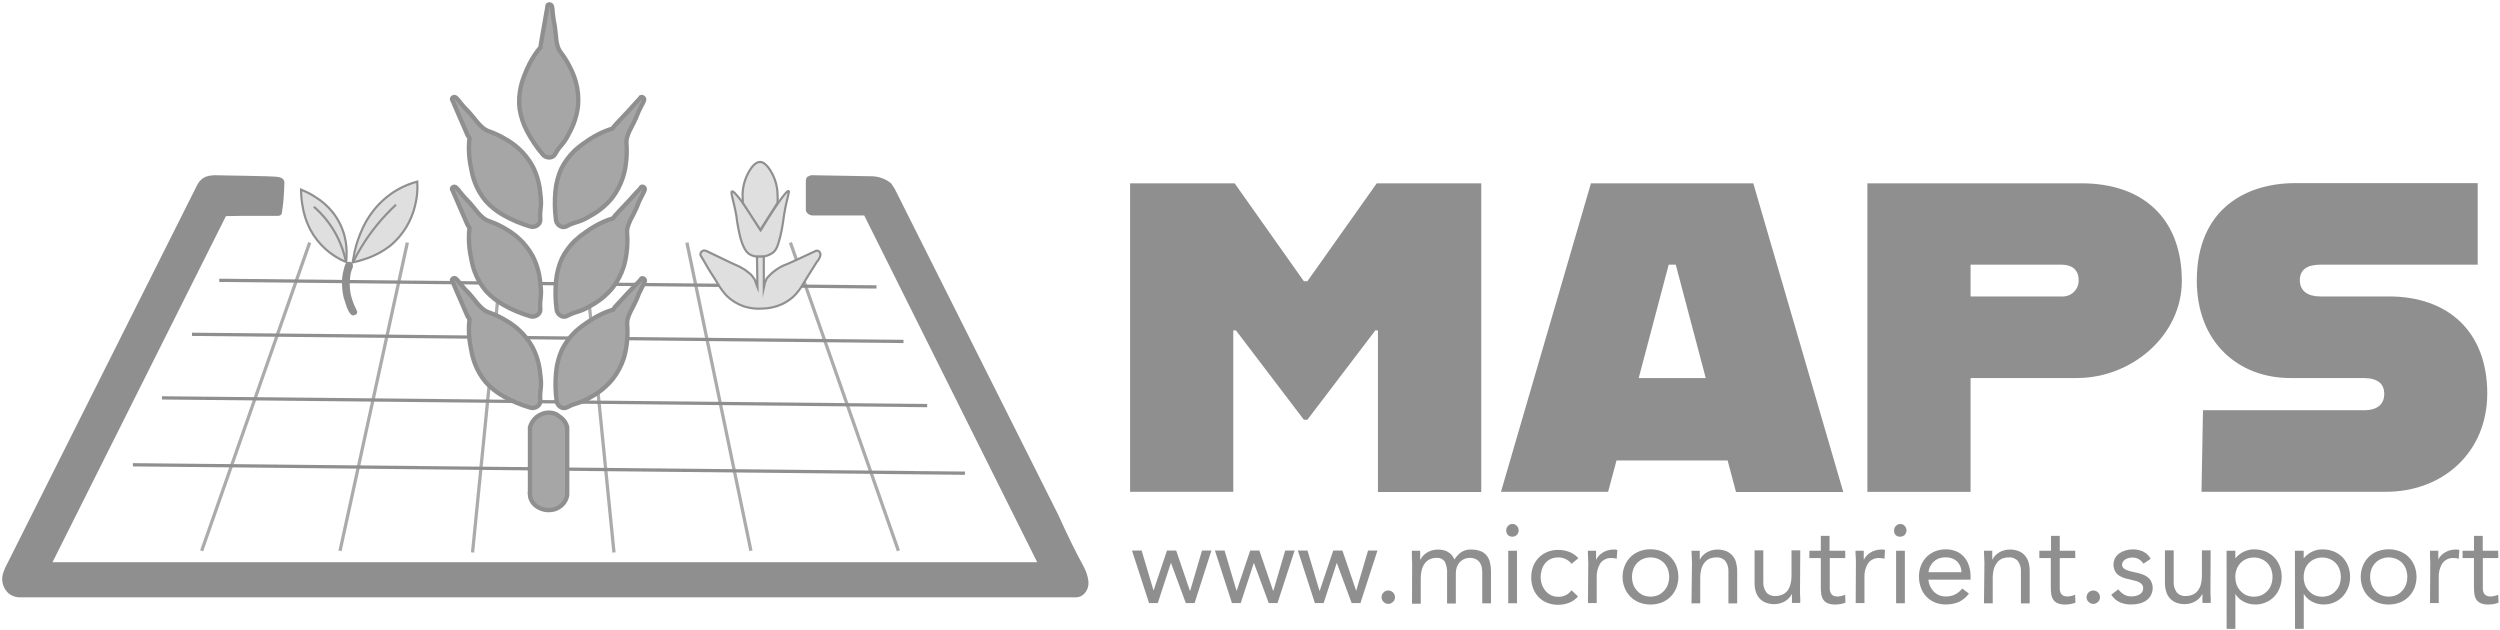 <svg width="571" height="144" viewBox="0 0 571 144" fill="none" xmlns="http://www.w3.org/2000/svg">
<g opacity="0.5">
<path d="M258.111 41.866H281.991L297.801 64.226H298.611L314.451 41.866H338.321V112.366H314.721V75.466H314.121L298.611 95.866H297.801L282.291 75.466H281.681V112.326H258.111V41.866Z" fill="#202020"/>
<path d="M394.591 105.176H369.211L367.291 112.326H342.821L363.371 41.866H400.451L421.001 112.366H396.501L394.591 105.176ZM389.591 86.346L382.741 60.456H381.131L374.281 86.346H389.591Z" fill="#202020"/>
<path d="M498.331 64.186C498.331 76.576 486.951 86.346 474.331 86.346H450.081V112.346H426.511V41.866H475.371C489.671 41.866 498.331 50.086 498.331 64.186ZM474.761 63.986C474.761 61.566 473.151 60.456 470.931 60.456H450.081V67.706H470.931C471.432 67.735 471.934 67.66 472.405 67.485C472.875 67.31 473.304 67.038 473.664 66.689C474.025 66.339 474.308 65.918 474.497 65.453C474.686 64.987 474.775 64.488 474.761 63.986Z" fill="#202020"/>
<path d="M503.161 93.696H539.931C543.051 93.696 544.561 92.286 544.561 89.966C544.561 87.646 543.051 86.346 539.831 86.346H523.101C511.321 86.346 501.751 78.286 501.751 64.086C501.751 47.766 512.931 41.826 524.211 41.826H565.911V60.456H529.911C527.191 60.456 525.281 61.456 525.281 63.986C525.281 66.516 527.191 67.706 529.911 67.706H545.631C559.121 67.706 568.091 75.706 568.091 89.866C568.091 103.266 558.021 112.326 544.921 112.326H502.821L503.161 93.696Z" fill="#202020"/>
<path d="M272.841 137.746H270.841L267.441 128.546L264.441 137.746H262.441L258.551 125.746H260.751L263.491 134.946H263.451L266.541 125.746H268.641L271.781 134.946H271.831L274.541 125.746H276.691L272.841 137.746Z" fill="#202020"/>
<path d="M291.781 137.746H289.781L286.381 128.546L283.381 137.746H281.381L277.491 125.746H279.691L282.431 134.946H282.451L285.541 125.746H287.641L290.781 134.946H290.831L293.541 125.746H295.691L291.781 137.746Z" fill="#202020"/>
<path d="M310.721 137.746H308.721L305.321 128.546L302.321 137.746H300.321L296.431 125.746H298.631L301.371 134.946H301.421L304.511 125.746H306.611L309.751 134.946L312.461 125.746H314.611L310.721 137.746Z" fill="#202020"/>
<path d="M317.081 134.866C317.489 134.866 317.881 135.028 318.17 135.317C318.459 135.606 318.621 135.997 318.621 136.406C318.624 136.61 318.583 136.812 318.5 136.998C318.417 137.185 318.294 137.351 318.141 137.486C318.003 137.627 317.838 137.74 317.656 137.817C317.474 137.894 317.279 137.935 317.081 137.936C316.682 137.932 316.301 137.77 316.021 137.486C315.871 137.349 315.752 137.182 315.671 136.996C315.59 136.81 315.549 136.609 315.551 136.406C315.547 136.203 315.585 136.001 315.663 135.814C315.74 135.626 315.855 135.457 316.001 135.316C316.14 135.17 316.308 135.055 316.494 134.978C316.68 134.9 316.88 134.862 317.081 134.866Z" fill="#202020"/>
<path d="M322.531 128.616C322.531 128.076 322.511 127.566 322.471 127.086C322.471 126.606 322.471 126.176 322.471 125.786H324.371C324.371 126.106 324.371 126.426 324.371 126.786C324.371 127.146 324.371 127.436 324.371 127.786H324.451C324.596 127.478 324.788 127.195 325.021 126.946C325.282 126.666 325.578 126.421 325.901 126.216C326.261 125.998 326.647 125.827 327.051 125.706C328.035 125.438 329.076 125.455 330.051 125.756C330.439 125.895 330.804 126.094 331.131 126.346C331.398 126.551 331.629 126.802 331.811 127.086C331.971 127.356 332.111 127.586 332.211 127.786C332.6 127.129 333.121 126.561 333.741 126.116C334.412 125.69 335.197 125.481 335.991 125.516C336.723 125.497 337.452 125.616 338.141 125.866C338.686 126.072 339.169 126.417 339.541 126.866C339.914 127.331 340.178 127.874 340.311 128.456C340.47 129.138 340.547 129.836 340.541 130.536V137.796H338.541V130.636C338.538 130.232 338.494 129.83 338.411 129.436C338.322 129.076 338.166 128.737 337.951 128.436C337.714 128.121 337.406 127.867 337.051 127.696C336.603 127.492 336.113 127.396 335.621 127.416C335.207 127.416 334.798 127.505 334.421 127.676C334.044 127.844 333.704 128.085 333.421 128.386C333.129 128.71 332.901 129.087 332.751 129.496C332.586 129.961 332.505 130.452 332.511 130.946V137.846H330.511V131.076C330.588 130.101 330.401 129.124 329.971 128.246C329.772 127.969 329.506 127.747 329.198 127.602C328.89 127.457 328.55 127.393 328.211 127.416C327.633 127.401 327.06 127.514 326.531 127.746C326.068 127.975 325.672 128.319 325.381 128.746C325.066 129.184 324.842 129.68 324.721 130.206C324.567 130.814 324.493 131.439 324.501 132.066V137.896H322.501L322.531 128.616Z" fill="#202020"/>
<path d="M344.021 121.106C344.023 120.73 344.174 120.37 344.441 120.106C344.57 119.969 344.725 119.86 344.897 119.784C345.068 119.709 345.254 119.668 345.441 119.666C345.629 119.667 345.815 119.707 345.987 119.783C346.159 119.858 346.313 119.968 346.441 120.106C346.712 120.382 346.863 120.754 346.863 121.141C346.863 121.528 346.712 121.899 346.441 122.176C346.302 122.31 346.138 122.416 345.957 122.486C345.777 122.557 345.585 122.59 345.391 122.586C345.017 122.586 344.657 122.439 344.391 122.176C344.26 122.032 344.16 121.863 344.097 121.679C344.033 121.495 344.007 121.3 344.021 121.106ZM344.481 125.786H346.481V137.786H344.481V125.786Z" fill="#202020"/>
<path d="M358.951 128.776C358.577 128.31 358.106 127.931 357.571 127.666C357.057 127.43 356.497 127.311 355.931 127.316C355.326 127.306 354.726 127.425 354.171 127.666C353.675 127.894 353.239 128.237 352.901 128.666C352.566 129.089 352.312 129.57 352.151 130.086C351.976 130.646 351.888 131.229 351.891 131.816C351.886 132.403 351.988 132.985 352.191 133.536C352.374 134.054 352.649 134.535 353.001 134.956C353.347 135.378 353.78 135.719 354.271 135.956C354.792 136.194 355.359 136.313 355.931 136.306C356.515 136.325 357.095 136.199 357.619 135.939C358.143 135.679 358.594 135.293 358.931 134.816L360.421 136.226C359.864 136.869 359.161 137.369 358.371 137.686C356.76 138.297 354.982 138.297 353.371 137.686C352.634 137.396 351.968 136.949 351.421 136.376C350.871 135.801 350.443 135.12 350.161 134.376C349.584 132.759 349.584 130.993 350.161 129.376C350.444 128.634 350.875 127.957 351.429 127.388C351.983 126.819 352.647 126.369 353.381 126.066C354.182 125.746 355.039 125.587 355.901 125.596C356.763 125.589 357.618 125.745 358.421 126.056C359.216 126.364 359.929 126.854 360.501 127.486L358.951 128.776Z" fill="#202020"/>
<path d="M362.761 128.616C362.761 128.076 362.741 127.566 362.701 127.086C362.701 126.606 362.651 126.176 362.651 125.786H364.541C364.541 126.106 364.541 126.426 364.541 126.786C364.541 127.146 364.541 127.436 364.541 127.786H364.591C364.737 127.478 364.929 127.195 365.161 126.946C365.423 126.666 365.719 126.421 366.041 126.216C366.402 125.998 366.788 125.827 367.191 125.706C367.64 125.575 368.105 125.511 368.571 125.516C368.708 125.505 368.845 125.505 368.981 125.516C369.122 125.529 369.26 125.563 369.391 125.616L369.261 127.616C368.914 127.511 368.554 127.457 368.191 127.456C367.682 127.41 367.169 127.495 366.702 127.704C366.234 127.912 365.828 128.236 365.521 128.646C364.92 129.623 364.63 130.76 364.691 131.906V137.736H362.691L362.761 128.616Z" fill="#202020"/>
<path d="M370.601 131.766C370.588 130.888 370.755 130.017 371.091 129.206C371.399 128.458 371.851 127.779 372.421 127.206C372.994 126.645 373.674 126.206 374.421 125.916C375.234 125.601 376.1 125.445 376.971 125.456C377.846 125.446 378.715 125.602 379.531 125.916C380.277 126.208 380.957 126.647 381.531 127.206C382.098 127.781 382.55 128.46 382.861 129.206C383.505 130.848 383.505 132.673 382.861 134.316C382.555 135.064 382.103 135.744 381.531 136.316C380.96 136.881 380.28 137.323 379.531 137.616C378.713 137.925 377.846 138.081 376.971 138.076C376.1 138.083 375.235 137.926 374.421 137.616C373.672 137.325 372.991 136.883 372.421 136.316C371.848 135.746 371.395 135.065 371.091 134.316C370.755 133.508 370.588 132.64 370.601 131.766ZM372.751 131.766C372.747 132.361 372.846 132.953 373.041 133.516C373.232 134.035 373.525 134.511 373.901 134.916C374.27 135.342 374.727 135.684 375.241 135.916C375.796 136.147 376.391 136.266 376.991 136.266C377.592 136.266 378.187 136.147 378.741 135.916C379.255 135.684 379.712 135.342 380.081 134.916C380.462 134.514 380.755 134.037 380.941 133.516C381.342 132.383 381.342 131.148 380.941 130.016C380.755 129.492 380.462 129.012 380.081 128.606C379.704 128.203 379.248 127.883 378.741 127.666C378.187 127.435 377.592 127.316 376.991 127.316C376.391 127.316 375.796 127.435 375.241 127.666C374.735 127.883 374.278 128.203 373.901 128.606C373.524 129.014 373.232 129.494 373.041 130.016C372.845 130.578 372.747 131.17 372.751 131.766Z" fill="#202020"/>
<path d="M386.451 128.616C386.451 128.076 386.431 127.566 386.391 127.086C386.391 126.606 386.341 126.176 386.341 125.786H388.231C388.231 126.106 388.231 126.426 388.231 126.786C388.231 127.146 388.231 127.436 388.231 127.786H388.281C388.426 127.478 388.619 127.195 388.851 126.946C389.113 126.667 389.408 126.421 389.731 126.216C390.091 125.998 390.478 125.827 390.881 125.706C391.329 125.575 391.794 125.511 392.261 125.516C392.945 125.504 393.624 125.627 394.261 125.876C394.801 126.097 395.284 126.439 395.671 126.876C396.061 127.325 396.347 127.854 396.511 128.426C396.689 129.077 396.777 129.75 396.771 130.426V137.816H394.771V130.566C394.818 129.722 394.586 128.885 394.111 128.186C393.86 127.887 393.541 127.652 393.181 127.501C392.821 127.35 392.43 127.286 392.041 127.316C391.464 127.301 390.89 127.414 390.361 127.646C389.898 127.875 389.502 128.219 389.211 128.646C388.897 129.084 388.672 129.58 388.551 130.106C388.397 130.714 388.323 131.339 388.331 131.966V137.796H386.331L386.451 128.616Z" fill="#202020"/>
<path d="M411.121 134.866C411.121 135.416 411.121 135.926 411.171 136.406C411.221 136.886 411.171 137.316 411.171 137.706H409.281C409.281 137.386 409.281 137.056 409.281 136.706C409.281 136.356 409.281 136.046 409.281 135.706H409.231C409.088 136.015 408.895 136.299 408.661 136.546C408.404 136.831 408.108 137.077 407.781 137.276C407.424 137.501 407.037 137.673 406.631 137.786C406.183 137.92 405.718 137.987 405.251 137.986C404.567 137.997 403.887 137.875 403.251 137.626C402.707 137.405 402.222 137.063 401.831 136.626C401.444 136.176 401.16 135.647 401.001 135.076C400.821 134.425 400.734 133.751 400.741 133.076V125.696H402.741V132.876C402.695 133.72 402.927 134.556 403.401 135.256C403.652 135.555 403.971 135.789 404.331 135.941C404.691 136.092 405.081 136.155 405.471 136.126C406.049 136.137 406.622 136.021 407.151 135.786C407.608 135.576 408.004 135.253 408.301 134.846C408.613 134.406 408.837 133.911 408.961 133.386C409.115 132.775 409.189 132.146 409.181 131.516V125.696H411.181L411.121 134.866Z" fill="#202020"/>
<path d="M421.451 127.466H417.921V133.466C417.921 133.866 417.921 134.226 417.921 134.556C417.93 134.856 417.998 135.151 418.121 135.426C418.24 135.671 418.427 135.876 418.661 136.016C418.969 136.175 419.314 136.25 419.661 136.236C419.964 136.232 420.266 136.196 420.561 136.126C420.86 136.056 421.152 135.955 421.431 135.826L421.501 137.636C421.139 137.792 420.76 137.902 420.371 137.966C419.978 138.035 419.58 138.072 419.181 138.076C418.594 138.098 418.008 137.999 417.461 137.786C417.06 137.622 416.713 137.348 416.461 136.996C416.207 136.618 416.043 136.187 415.981 135.736C415.906 135.179 415.869 134.618 415.871 134.056V127.466H413.261V125.786H415.871V122.386H417.871V125.786H421.451V127.466Z" fill="#202020"/>
<path d="M423.891 128.616C423.891 128.076 423.891 127.616 423.841 127.086C423.791 126.556 423.791 126.176 423.791 125.786H425.681C425.681 126.106 425.681 126.426 425.681 126.786C425.681 127.146 425.681 127.436 425.681 127.786H425.741C425.886 127.478 426.079 127.195 426.311 126.946C426.573 126.666 426.868 126.421 427.191 126.216C427.551 125.998 427.938 125.827 428.341 125.706C428.789 125.575 429.254 125.511 429.721 125.516C429.857 125.505 429.995 125.505 430.131 125.516C430.272 125.53 430.41 125.564 430.541 125.616L430.411 127.616C430.064 127.512 429.704 127.458 429.341 127.456C428.831 127.41 428.319 127.495 427.851 127.704C427.384 127.912 426.978 128.236 426.671 128.646C426.064 129.621 425.774 130.759 425.841 131.906V137.736H423.841L423.891 128.616Z" fill="#202020"/>
<path d="M432.611 121.106C432.613 120.73 432.764 120.37 433.031 120.106C433.16 119.969 433.314 119.86 433.486 119.784C433.658 119.709 433.843 119.668 434.031 119.666C434.219 119.667 434.404 119.707 434.576 119.783C434.748 119.858 434.903 119.968 435.031 120.106C435.295 120.386 435.441 120.756 435.441 121.141C435.441 121.526 435.295 121.896 435.031 122.176C434.892 122.31 434.727 122.416 434.547 122.486C434.367 122.557 434.174 122.59 433.981 122.586C433.787 122.593 433.594 122.56 433.413 122.489C433.233 122.419 433.069 122.312 432.931 122.176C432.809 122.028 432.718 121.857 432.663 121.673C432.608 121.489 432.59 121.296 432.611 121.106ZM433.071 125.786H435.071V137.786H433.071V125.786Z" fill="#202020"/>
<path d="M449.711 135.576C449.101 136.406 448.293 137.069 447.361 137.506C446.408 137.891 445.388 138.078 444.361 138.056C443.492 138.068 442.63 137.898 441.831 137.556C441.114 137.241 440.468 136.786 439.931 136.216C439.402 135.635 438.994 134.955 438.731 134.216C438.138 132.602 438.138 130.83 438.731 129.216C439.023 128.472 439.458 127.793 440.011 127.216C440.569 126.661 441.232 126.222 441.961 125.926C442.739 125.612 443.572 125.455 444.411 125.466C445.197 125.457 445.978 125.6 446.711 125.886C447.396 126.156 448.011 126.576 448.511 127.116C449.035 127.693 449.43 128.375 449.671 129.116C449.96 129.965 450.099 130.859 450.081 131.756V132.396H440.451C440.523 133.409 440.947 134.364 441.651 135.096C441.995 135.446 442.402 135.727 442.851 135.926C443.327 136.132 443.841 136.238 444.361 136.236C445.121 136.258 445.876 136.097 446.561 135.766C447.19 135.439 447.739 134.978 448.171 134.416L449.711 135.576ZM448.001 130.686C448.004 130.232 447.917 129.782 447.745 129.361C447.573 128.941 447.321 128.558 447.001 128.236C446.648 127.918 446.236 127.673 445.788 127.515C445.34 127.357 444.865 127.289 444.391 127.316C443.428 127.255 442.479 127.573 441.748 128.203C441.018 128.833 440.563 129.724 440.481 130.686H448.001Z" fill="#202020"/>
<path d="M453.241 128.616C453.241 128.076 453.221 127.566 453.181 127.086C453.181 126.606 453.131 126.176 453.131 125.786H455.031C455.031 126.106 455.031 126.426 455.031 126.786C455.031 127.146 455.031 127.436 455.031 127.786H455.081C455.226 127.478 455.419 127.195 455.651 126.946C455.912 126.666 456.208 126.421 456.531 126.216C456.891 125.998 457.278 125.827 457.681 125.706C458.132 125.574 458.601 125.51 459.071 125.516C459.755 125.504 460.434 125.626 461.071 125.876C461.613 126.099 462.098 126.441 462.491 126.876C462.874 127.328 463.157 127.856 463.321 128.426C463.499 129.077 463.587 129.75 463.581 130.426V137.816H461.581V130.566C461.628 129.721 461.396 128.885 460.921 128.186C460.67 127.887 460.351 127.652 459.991 127.501C459.631 127.349 459.24 127.286 458.851 127.316C458.273 127.301 457.7 127.414 457.171 127.646C456.708 127.875 456.312 128.219 456.021 128.646C455.707 129.084 455.482 129.58 455.361 130.106C455.207 130.713 455.133 131.339 455.141 131.966V137.796H453.141L453.241 128.616Z" fill="#202020"/>
<path d="M473.991 127.466H470.451V133.466C470.451 133.866 470.451 134.226 470.451 134.556C470.461 134.856 470.529 135.151 470.651 135.426C470.77 135.671 470.957 135.876 471.191 136.016C471.5 136.175 471.844 136.25 472.191 136.236C472.494 136.232 472.796 136.196 473.091 136.126C473.391 136.056 473.682 135.955 473.961 135.826L474.031 137.636C473.666 137.793 473.283 137.904 472.891 137.966C472.501 138.035 472.107 138.072 471.711 138.076C471.124 138.098 470.539 137.999 469.991 137.786C469.59 137.622 469.243 137.348 468.991 136.996C468.737 136.618 468.573 136.187 468.511 135.736C468.436 135.179 468.399 134.618 468.401 134.056V127.466H465.791V125.786H468.451V122.386H470.451V125.786H473.981L473.991 127.466Z" fill="#202020"/>
<path d="M478.111 134.866C478.518 134.868 478.907 135.032 479.194 135.32C479.481 135.609 479.641 135.999 479.641 136.406C479.644 136.609 479.603 136.81 479.522 136.996C479.441 137.182 479.321 137.349 479.171 137.486C479.033 137.628 478.867 137.74 478.684 137.817C478.501 137.894 478.305 137.934 478.106 137.934C477.908 137.934 477.712 137.894 477.529 137.817C477.346 137.74 477.18 137.628 477.041 137.486C476.891 137.349 476.772 137.182 476.691 136.996C476.61 136.81 476.569 136.609 476.571 136.406C476.571 136.203 476.611 136.003 476.689 135.816C476.766 135.63 476.879 135.46 477.022 135.317C477.165 135.174 477.335 135.06 477.522 134.983C477.709 134.906 477.909 134.866 478.111 134.866Z" fill="#202020"/>
<path d="M483.811 134.606C484.169 135.068 484.606 135.464 485.101 135.776C485.638 136.086 486.251 136.239 486.871 136.216C487.187 136.213 487.502 136.176 487.811 136.106C488.11 136.042 488.397 135.93 488.661 135.776C488.908 135.635 489.12 135.44 489.281 135.206C489.435 134.954 489.512 134.661 489.501 134.366C489.512 134.087 489.439 133.812 489.291 133.576C489.134 133.366 488.936 133.19 488.711 133.056C488.455 132.902 488.179 132.784 487.891 132.706L486.951 132.476C486.391 132.356 485.851 132.226 485.341 132.076C484.868 131.935 484.417 131.73 484.001 131.466C483.614 131.216 483.297 130.872 483.081 130.466C482.846 130.001 482.724 129.487 482.724 128.966C482.724 128.445 482.846 127.931 483.081 127.466C483.325 127.027 483.667 126.65 484.081 126.366C484.518 126.069 485.001 125.846 485.511 125.706C486.041 125.554 486.59 125.476 487.141 125.476C487.959 125.468 488.769 125.642 489.511 125.986C490.243 126.339 490.84 126.922 491.211 127.646L489.551 128.746C489.296 128.342 488.954 128.001 488.551 127.746C488.094 127.468 487.566 127.329 487.031 127.346C486.751 127.345 486.472 127.378 486.201 127.446C485.932 127.506 485.675 127.611 485.441 127.756C485.226 127.893 485.039 128.069 484.891 128.276C484.751 128.493 484.678 128.747 484.681 129.006C484.674 129.245 484.76 129.478 484.921 129.656C485.109 129.856 485.333 130.019 485.581 130.136C485.904 130.28 486.238 130.397 486.581 130.486C486.956 130.594 487.336 130.68 487.721 130.746C488.234 130.84 488.739 130.974 489.231 131.146C489.68 131.293 490.102 131.513 490.481 131.796C490.837 132.06 491.127 132.402 491.331 132.796C491.698 133.551 491.779 134.413 491.561 135.223C491.342 136.034 490.838 136.738 490.141 137.206C489.668 137.509 489.148 137.728 488.601 137.856C488.028 137.996 487.441 138.067 486.851 138.066C485.947 138.088 485.049 137.924 484.211 137.586C483.393 137.202 482.7 136.595 482.211 135.836L483.811 134.606Z" fill="#202020"/>
<path d="M504.871 134.866C504.871 135.416 504.871 135.926 504.921 136.406C504.971 136.886 504.921 137.316 504.921 137.706H503.031C503.031 137.386 503.031 137.056 503.031 136.706C503.031 136.356 503.031 136.046 503.031 135.706H502.981C502.831 136.013 502.636 136.296 502.401 136.546C502.145 136.831 501.849 137.077 501.521 137.276C501.165 137.501 500.778 137.673 500.371 137.786C499.924 137.92 499.459 137.987 498.991 137.986C498.307 137.999 497.628 137.876 496.991 137.626C496.445 137.41 495.958 137.067 495.571 136.626C495.181 136.179 494.897 135.649 494.741 135.076C494.553 134.426 494.462 133.752 494.471 133.076V125.696H496.471V132.876C496.423 133.722 496.659 134.559 497.141 135.256C497.391 135.557 497.709 135.793 498.07 135.944C498.43 136.096 498.822 136.158 499.211 136.126C499.786 136.136 500.356 136.02 500.881 135.786C501.339 135.576 501.735 135.253 502.031 134.846C502.343 134.405 502.57 133.91 502.701 133.386C502.848 132.773 502.918 132.145 502.911 131.516V125.696H504.911L504.871 134.866Z" fill="#202020"/>
<path d="M508.551 125.786H510.551V127.526C511.073 126.892 511.724 126.377 512.461 126.016C513.204 125.651 514.023 125.466 514.851 125.476C515.726 125.467 516.596 125.626 517.411 125.946C518.161 126.244 518.842 126.693 519.411 127.266C519.962 127.842 520.393 128.522 520.681 129.266C520.994 130.065 521.15 130.917 521.141 131.776C521.151 132.631 520.995 133.48 520.681 134.276C520.396 135.019 519.968 135.698 519.421 136.276C518.881 136.839 518.231 137.285 517.511 137.586C516.77 137.908 515.969 138.072 515.161 138.066C514.174 138.085 513.2 137.84 512.341 137.356C511.602 136.955 510.986 136.361 510.561 135.636V143.636H508.561L508.551 125.786ZM510.551 131.786C510.547 132.381 510.645 132.973 510.841 133.536C511.032 134.055 511.324 134.531 511.701 134.936C512.072 135.36 512.529 135.701 513.041 135.936C513.595 136.167 514.19 136.286 514.791 136.286C515.392 136.286 515.986 136.167 516.541 135.936C517.057 135.702 517.517 135.361 517.891 134.936C518.268 134.533 518.557 134.056 518.741 133.536C519.141 132.403 519.141 131.168 518.741 130.036C518.558 129.512 518.269 129.032 517.891 128.626C517.508 128.225 517.049 127.906 516.541 127.686C515.986 127.455 515.392 127.336 514.791 127.336C514.19 127.336 513.595 127.455 513.041 127.686C512.536 127.906 512.08 128.226 511.701 128.626C511.324 129.034 511.032 129.514 510.841 130.036C510.643 130.591 510.542 131.176 510.541 131.766L510.551 131.786Z" fill="#202020"/>
<path d="M524.161 125.786H526.161V127.526C526.679 126.892 527.327 126.377 528.061 126.016C528.805 125.652 529.623 125.467 530.451 125.476C531.33 125.466 532.203 125.625 533.021 125.946C533.773 126.24 534.455 126.69 535.021 127.266C535.575 127.842 536.01 128.522 536.301 129.266C536.615 130.065 536.771 130.917 536.761 131.776C536.772 132.631 536.615 133.48 536.301 134.276C536.008 135.015 535.581 135.693 535.041 136.276C534.487 136.844 533.824 137.295 533.092 137.602C532.361 137.909 531.575 138.067 530.781 138.066C529.794 138.087 528.82 137.842 527.961 137.356C527.22 136.958 526.604 136.363 526.181 135.636V143.636H524.181L524.161 125.786ZM526.161 131.786C526.157 132.381 526.255 132.973 526.451 133.536C526.638 134.057 526.931 134.534 527.311 134.936C527.68 135.362 528.137 135.704 528.651 135.936C529.206 136.167 529.8 136.286 530.401 136.286C531.002 136.286 531.597 136.167 532.151 135.936C532.665 135.704 533.122 135.362 533.491 134.936C533.872 134.534 534.164 134.057 534.351 133.536C534.737 132.401 534.737 131.17 534.351 130.036C534.164 129.512 533.872 129.032 533.491 128.626C533.114 128.223 532.658 127.903 532.151 127.686C531.597 127.455 531.002 127.336 530.401 127.336C529.8 127.336 529.206 127.455 528.651 127.686C528.144 127.903 527.688 128.223 527.311 128.626C526.931 129.032 526.638 129.512 526.451 130.036C526.257 130.592 526.159 131.177 526.161 131.766V131.786Z" fill="#202020"/>
<path d="M539.191 131.766C539.182 130.888 539.349 130.018 539.681 129.206C539.989 128.458 540.44 127.779 541.011 127.206C541.583 126.645 542.264 126.206 543.011 125.916C544.659 125.303 546.473 125.303 548.121 125.916C548.867 126.208 549.547 126.647 550.121 127.206C550.688 127.781 551.139 128.46 551.451 129.206C552.095 130.848 552.095 132.673 551.451 134.316C551.144 135.064 550.692 135.744 550.121 136.316C549.55 136.881 548.869 137.323 548.121 137.616C546.473 138.229 544.659 138.229 543.011 137.616C542.261 137.325 541.58 136.883 541.011 136.316C540.437 135.746 539.985 135.065 539.681 134.316C539.349 133.507 539.182 132.64 539.191 131.766ZM541.341 131.766C541.337 132.361 541.435 132.953 541.631 133.516C541.822 134.035 542.114 134.511 542.491 134.916C542.862 135.34 543.319 135.681 543.831 135.916C544.385 136.147 544.98 136.266 545.581 136.266C546.181 136.266 546.776 136.147 547.331 135.916C547.846 135.682 548.307 135.341 548.681 134.916C549.058 134.513 549.347 134.036 549.531 133.516C549.931 132.383 549.931 131.148 549.531 130.016C549.348 129.492 549.059 129.012 548.681 128.606C548.298 128.205 547.839 127.886 547.331 127.666C546.776 127.435 546.181 127.316 545.581 127.316C544.98 127.316 544.385 127.435 543.831 127.666C543.326 127.886 542.87 128.206 542.491 128.606C542.114 129.014 541.822 129.494 541.631 130.016C541.434 130.578 541.336 131.17 541.341 131.766Z" fill="#202020"/>
<path d="M555.071 128.616C555.071 128.076 555.051 127.566 555.011 127.086C555.011 126.606 555.011 126.176 555.011 125.786H556.911C556.911 126.106 556.911 126.426 556.911 126.786C556.911 127.146 556.911 127.436 556.911 127.786C557.056 127.478 557.248 127.195 557.481 126.946C557.742 126.666 558.038 126.421 558.361 126.216C558.721 125.998 559.107 125.827 559.511 125.706C559.962 125.574 560.431 125.51 560.901 125.516C561.034 125.506 561.168 125.506 561.301 125.516C561.442 125.529 561.58 125.563 561.711 125.616L561.581 127.616C561.234 127.511 560.873 127.457 560.511 127.456C560.001 127.41 559.488 127.495 559.021 127.704C558.554 127.912 558.147 128.236 557.841 128.646C557.239 129.623 556.949 130.76 557.011 131.906V137.736H555.011L555.071 128.616Z" fill="#202020"/>
<path d="M570.611 127.466H567.081V133.466C567.081 133.866 567.081 134.226 567.081 134.556C567.094 134.857 567.165 135.152 567.291 135.426C567.41 135.671 567.598 135.876 567.831 136.016C568.14 136.175 568.484 136.25 568.831 136.236C569.131 136.233 569.43 136.196 569.721 136.126C570.022 136.059 570.313 135.958 570.591 135.826L570.671 137.636C570.306 137.793 569.923 137.904 569.531 137.966C569.138 138.035 568.74 138.072 568.341 138.076C567.757 138.097 567.175 137.998 566.631 137.786C566.229 137.623 565.882 137.349 565.631 136.996C565.381 136.617 565.22 136.186 565.161 135.736C565.081 135.179 565.044 134.618 565.051 134.056V127.466H562.451V125.786H565.061V122.386H567.061V125.786H570.591L570.611 127.466Z" fill="#202020"/>
<path d="M80.531 59.946C81.415 59.763 82.287 59.526 83.141 59.236C85.407 58.533 87.521 57.41 89.371 55.926C92.069 53.594 93.965 50.474 94.791 47.006C95.254 45.201 95.43 43.335 95.311 41.476C93.678 41.908 92.111 42.557 90.651 43.406C88.604 44.619 86.797 46.199 85.321 48.066C84.041 49.689 83.013 51.496 82.271 53.426C81.542 55.188 81.025 57.031 80.731 58.916L80.531 59.946Z" fill="#BFBFBF" stroke="#202020" stroke-width="0.5" stroke-miterlimit="10"/>
<path d="M79.081 59.866C75.551 58.416 72.639 55.777 70.851 52.406C69.938 50.634 69.329 48.72 69.051 46.746C68.86 45.612 68.763 44.465 68.761 43.316C69.909 43.766 71.008 44.332 72.041 45.006C73.52 45.915 74.835 47.068 75.931 48.416C77.253 50.068 78.204 51.984 78.721 54.036C79.091 55.529 79.232 57.07 79.141 58.606L79.081 59.866Z" fill="#BFBFBF" stroke="#202020" stroke-width="0.5" stroke-miterlimit="10"/>
<path d="M79.211 60.296C79.273 60.221 79.348 60.157 79.431 60.106C79.49 60.084 79.55 60.067 79.611 60.056C79.713 60.031 79.819 60.031 79.921 60.056C80.038 60.09 80.142 60.159 80.219 60.254C80.296 60.348 80.342 60.464 80.351 60.586C80.38 60.697 80.38 60.814 80.351 60.926C80.317 61.061 80.267 61.192 80.201 61.316L80.031 61.766C79.908 62.133 79.821 62.512 79.771 62.896C79.714 63.284 79.677 63.674 79.661 64.066C79.597 65.045 79.647 66.028 79.811 66.996C80.034 68.109 80.394 69.19 80.881 70.216C81.041 70.576 81.181 70.876 81.281 71.086C81.318 71.135 81.339 71.194 81.341 71.256C81.347 71.345 81.322 71.433 81.271 71.506C81.214 71.583 81.138 71.645 81.051 71.686C80.954 71.732 80.849 71.763 80.741 71.776C80.662 71.795 80.58 71.795 80.501 71.776C80.432 71.751 80.373 71.706 80.331 71.646C80.108 71.388 79.913 71.106 79.751 70.806C79.471 70.186 79.351 69.806 79.351 69.806C78.981 68.696 78.791 68.136 78.741 67.936C78.564 67.21 78.45 66.471 78.401 65.726C78.334 64.971 78.334 64.211 78.401 63.456C78.486 62.694 78.636 61.941 78.851 61.206L79.011 60.726C79.05 60.571 79.118 60.425 79.211 60.296Z" fill="#202020" stroke="#202020" stroke-width="0.5" stroke-miterlimit="10"/>
<path d="M78.991 59.706C77.996 54.851 75.426 50.461 71.681 47.216" stroke="#202020" stroke-width="0.5" stroke-miterlimit="10"/>
<path d="M80.651 59.866C81.201 58.746 81.821 57.596 82.541 56.416C84.716 52.843 87.378 49.592 90.451 46.756" stroke="#202020" stroke-width="0.5" stroke-miterlimit="10"/>
<path d="M246.901 129.316C245.301 126.436 243.481 122.706 241.191 117.676L203.941 43.416L203.181 42.236C203.021 42.106 202.851 41.976 202.671 41.856C201.582 41.146 200.312 40.764 199.011 40.756L185.341 40.516C185.152 40.619 184.955 40.706 184.751 40.776L184.641 40.876C184.562 41.072 184.532 41.285 184.551 41.496V47.616V47.806C184.544 47.869 184.544 47.933 184.551 47.996C184.596 48.129 184.668 48.251 184.763 48.354C184.857 48.458 184.973 48.54 185.101 48.596C185.287 48.688 185.494 48.73 185.701 48.716H197.701L237.701 128.906H11.181L51.291 48.866L55.041 48.806C55.271 48.806 61.581 48.806 62.041 48.806C63.761 48.806 63.851 48.876 63.891 48.496C63.971 47.766 64.191 46.786 64.311 44.866C64.431 42.946 64.401 43.146 64.431 42.176C64.431 41.576 64.901 40.866 62.241 40.816C62.241 40.816 61.041 40.726 55.471 40.636L49.701 40.536C49.368 40.511 49.034 40.511 48.701 40.536C48.169 40.556 47.643 40.658 47.141 40.836C46.387 41.187 45.783 41.797 45.441 42.556L1.601 129.956L1.201 131.036C1.107 131.29 1.046 131.556 1.021 131.826C0.958 132.432 1.036 133.045 1.249 133.616C1.463 134.186 1.806 134.7 2.251 135.116C2.818 135.586 3.517 135.869 4.251 135.926H245.771C246.024 135.928 246.275 135.884 246.511 135.796C246.83 135.653 247.116 135.448 247.354 135.192C247.591 134.936 247.774 134.634 247.891 134.306C248.691 132.546 247.041 129.566 246.901 129.316Z" fill="#202020" stroke="#202020" stroke-miterlimit="10"/>
<path opacity="0.75" d="M46.06 125.806L70.731 55.406" stroke="#202020" stroke-width="0.75" stroke-miterlimit="10"/>
<path opacity="0.75" d="M77.661 125.806L93.041 55.406" stroke="#202020" stroke-width="0.75" stroke-miterlimit="10"/>
<path opacity="0.75" d="M107.931 126.186L114.971 55.406" stroke="#202020" stroke-width="0.75" stroke-miterlimit="10"/>
<path opacity="0.75" d="M205.201 125.806L180.531 55.406" stroke="#202020" stroke-width="0.75" stroke-miterlimit="10"/>
<path opacity="0.75" d="M171.511 125.806L156.891 55.406" stroke="#202020" stroke-width="0.75" stroke-miterlimit="10"/>
<path opacity="0.75" d="M140.231 126.186L133.181 55.406" stroke="#202020" stroke-width="0.75" stroke-miterlimit="10"/>
<path d="M30.351 106.156L220.391 108.076" stroke="#202020" stroke-width="0.75" stroke-miterlimit="10"/>
<path d="M36.991 90.876L211.771 92.636" stroke="#202020" stroke-width="0.75" stroke-miterlimit="10"/>
<path d="M43.851 76.356L206.361 77.986" stroke="#202020" stroke-width="0.75" stroke-miterlimit="10"/>
<path d="M50.081 64.026L200.191 65.536" stroke="#202020" stroke-width="0.75" stroke-miterlimit="10"/>
<path d="M123.451 10.796C122.994 11.329 122.57 11.89 122.181 12.476C121.278 13.828 120.53 15.277 119.951 16.796C119.525 17.78 119.191 18.801 118.951 19.846C118.576 21.485 118.485 23.176 118.681 24.846C118.949 26.591 119.503 28.28 120.321 29.846C121.324 31.785 122.545 33.603 123.961 35.266C124.1 35.444 124.273 35.594 124.471 35.706C124.713 35.849 124.984 35.936 125.265 35.96C125.545 35.984 125.827 35.945 126.091 35.846C126.431 35.676 126.706 35.398 126.871 35.056C127.981 33.056 128.711 33.106 130.101 30.216C131.124 28.334 131.776 26.273 132.021 24.146C132.172 22.348 132.01 20.538 131.541 18.796C131.254 17.742 130.862 16.721 130.371 15.746C129.775 14.475 129.051 13.269 128.211 12.146C127.852 11.704 127.575 11.203 127.391 10.666C127.304 10.397 127.234 10.123 127.181 9.846C127.086 9.357 127.019 8.862 126.981 8.366C126.901 7.436 126.801 6.646 126.701 5.936C126.484 4.905 126.324 3.864 126.221 2.816C126.221 2.412 126.177 2.01 126.091 1.616C126.081 1.435 126.007 1.265 125.881 1.136C125.773 1.048 125.639 1 125.501 1C125.362 1 125.228 1.048 125.121 1.136C125.075 1.199 125.043 1.27 125.026 1.346C125.009 1.421 125.007 1.499 125.021 1.576C124.979 1.97 124.912 2.36 124.821 2.746C124.821 2.746 124.641 3.746 124.301 5.696C124.061 7.106 123.941 7.786 123.821 8.436C123.701 9.086 123.631 9.546 123.551 10.016L123.451 10.796Z" fill="#4E4E4E" stroke="#202020" stroke-miterlimit="10"/>
<path d="M107.241 31.556C107.156 32.253 107.109 32.954 107.101 33.656C107.094 35.28 107.268 36.9 107.621 38.486C107.795 39.549 108.07 40.594 108.441 41.606C109.03 43.181 109.882 44.645 110.961 45.936C112.143 47.238 113.531 48.336 115.071 49.186C116.968 50.254 118.981 51.102 121.071 51.716C121.291 51.785 121.521 51.815 121.751 51.806C122.03 51.789 122.303 51.711 122.549 51.576C122.794 51.441 123.007 51.253 123.171 51.026C123.366 50.698 123.444 50.314 123.391 49.936C123.221 47.666 123.851 47.296 123.391 44.126C123.219 41.989 122.631 39.907 121.661 37.996C120.798 36.411 119.664 34.989 118.311 33.796C117.493 33.072 116.606 32.432 115.661 31.886C114.462 31.152 113.193 30.542 111.871 30.066C111.332 29.895 110.828 29.631 110.381 29.286C110.141 29.096 109.951 28.906 109.751 28.716C109.395 28.363 109.061 27.989 108.751 27.596C108.171 26.856 107.651 26.256 107.181 25.706C106.428 24.969 105.72 24.188 105.061 23.366C104.835 23.031 104.577 22.72 104.291 22.436C104.182 22.294 104.026 22.194 103.851 22.156C103.715 22.142 103.578 22.175 103.464 22.25C103.349 22.325 103.263 22.436 103.221 22.566C103.221 22.726 103.291 22.846 103.381 22.996C103.56 23.349 103.717 23.713 103.851 24.086L105.041 26.826C105.611 28.146 105.891 28.826 106.151 29.386L106.791 30.856L107.241 31.556Z" fill="#4E4E4E" stroke="#202020" stroke-miterlimit="10"/>
<path d="M107.241 52.056C107.156 52.753 107.109 53.454 107.101 54.156C107.094 55.78 107.269 57.4 107.621 58.986C107.796 60.049 108.07 61.094 108.441 62.106C109.03 63.681 109.882 65.145 110.961 66.436C112.143 67.738 113.532 68.836 115.071 69.686C116.969 70.754 118.982 71.602 121.071 72.216C121.291 72.285 121.521 72.315 121.751 72.306C122.031 72.289 122.303 72.211 122.549 72.076C122.794 71.941 123.007 71.753 123.171 71.526C123.367 71.199 123.445 70.814 123.391 70.436C123.221 68.176 123.851 67.796 123.391 64.626C123.219 62.489 122.632 60.407 121.661 58.496C120.796 56.912 119.662 55.491 118.311 54.296C117.494 53.572 116.606 52.932 115.661 52.386C114.463 51.652 113.193 51.042 111.871 50.566C111.33 50.4 110.825 50.136 110.381 49.786C110.141 49.596 109.951 49.406 109.751 49.216C109.393 48.865 109.059 48.491 108.751 48.096C108.171 47.356 107.651 46.756 107.181 46.216C106.429 45.474 105.721 44.69 105.061 43.866C104.837 43.533 104.579 43.225 104.291 42.946C104.186 42.798 104.029 42.694 103.851 42.656C103.715 42.642 103.578 42.675 103.464 42.75C103.349 42.825 103.264 42.936 103.221 43.066C103.216 43.224 103.274 43.379 103.381 43.496C103.558 43.85 103.715 44.214 103.851 44.586L105.041 47.336L106.151 49.886L106.791 51.356L107.241 52.056Z" fill="#4E4E4E" stroke="#202020" stroke-miterlimit="10"/>
<path d="M107.241 72.926C107.156 73.623 107.109 74.324 107.101 75.026C107.094 76.65 107.268 78.27 107.621 79.856C107.795 80.919 108.07 81.964 108.441 82.976C109.03 84.551 109.882 86.015 110.961 87.306C112.143 88.608 113.531 89.706 115.071 90.556C116.968 91.624 118.981 92.472 121.071 93.086C121.291 93.155 121.521 93.185 121.751 93.176C122.03 93.159 122.303 93.081 122.549 92.946C122.794 92.811 123.007 92.623 123.171 92.396C123.366 92.068 123.444 91.683 123.391 91.306C123.221 89.036 123.851 88.666 123.391 85.496C123.219 83.359 122.631 81.277 121.661 79.366C120.798 77.781 119.664 76.359 118.311 75.166C117.493 74.442 116.606 73.802 115.661 73.256C114.462 72.522 113.193 71.912 111.871 71.436C111.332 71.265 110.828 71.001 110.381 70.656C110.141 70.466 109.951 70.276 109.751 70.086C109.395 69.733 109.061 69.359 108.751 68.966C108.171 68.226 107.651 67.626 107.181 67.076C106.428 66.339 105.72 65.558 105.061 64.736C104.835 64.401 104.577 64.09 104.291 63.806C104.182 63.663 104.026 63.564 103.851 63.526C103.715 63.512 103.578 63.545 103.464 63.62C103.349 63.694 103.263 63.806 103.221 63.936C103.221 64.096 103.291 64.216 103.381 64.366C103.56 64.719 103.717 65.083 103.851 65.456C103.851 65.456 104.251 66.376 105.041 68.196C105.611 69.516 105.891 70.146 106.151 70.756L106.791 72.226L107.241 72.926Z" fill="#4E4E4E" stroke="#202020" stroke-miterlimit="10"/>
<path d="M139.871 29.376C139.191 29.582 138.523 29.825 137.871 30.106C136.376 30.749 134.96 31.561 133.651 32.526C132.754 33.118 131.911 33.787 131.131 34.526C129.927 35.705 128.93 37.077 128.181 38.586C127.468 40.193 127.023 41.905 126.861 43.656C126.655 45.83 126.695 48.021 126.981 50.186C127 50.413 127.064 50.634 127.171 50.836C127.295 51.089 127.474 51.31 127.696 51.483C127.918 51.656 128.176 51.777 128.451 51.836C128.829 51.878 129.211 51.797 129.541 51.606C131.541 50.526 132.141 50.966 134.871 49.286C136.754 48.266 138.421 46.891 139.781 45.236C140.883 43.806 141.729 42.195 142.281 40.476C142.611 39.434 142.839 38.362 142.961 37.276C143.146 35.887 143.192 34.484 143.101 33.086C143.034 32.52 143.071 31.948 143.211 31.396C143.283 31.123 143.373 30.856 143.481 30.596C143.656 30.13 143.867 29.679 144.111 29.246C144.551 28.416 144.891 27.696 145.201 27.046C145.57 26.06 146.001 25.098 146.491 24.166C146.706 23.825 146.887 23.463 147.031 23.086C147.124 22.93 147.153 22.743 147.111 22.566C147.067 22.437 146.981 22.327 146.866 22.252C146.752 22.178 146.616 22.144 146.481 22.156C146.321 22.156 146.251 22.336 146.151 22.476C145.9 22.78 145.633 23.07 145.351 23.346L143.351 25.546L141.461 27.546L140.371 28.726L139.871 29.376Z" fill="#4E4E4E" stroke="#202020" stroke-miterlimit="10"/>
<path d="M140.021 49.866C139.342 50.07 138.675 50.311 138.021 50.586C136.531 51.237 135.115 52.048 133.801 53.006C132.907 53.601 132.064 54.27 131.281 55.006C130.075 56.183 129.078 57.556 128.331 59.066C127.619 60.673 127.173 62.385 127.011 64.136C126.805 66.307 126.845 68.494 127.131 70.656C127.15 70.886 127.214 71.111 127.321 71.316C127.444 71.567 127.622 71.788 127.842 71.961C128.062 72.134 128.318 72.255 128.591 72.316C128.974 72.362 129.362 72.278 129.691 72.076C131.691 71.006 132.291 71.436 135.021 69.766C136.907 68.745 138.574 67.366 139.931 65.706C141.032 64.278 141.877 62.671 142.431 60.956C142.75 59.911 142.978 58.84 143.111 57.756C143.291 56.364 143.338 54.957 143.251 53.556C143.179 52.995 143.213 52.425 143.351 51.876C143.429 51.604 143.523 51.337 143.631 51.076C143.806 50.61 144.017 50.159 144.261 49.726C144.701 48.896 145.041 48.176 145.351 47.526C145.718 46.539 146.149 45.577 146.641 44.646C146.854 44.305 147.032 43.943 147.171 43.566C147.267 43.41 147.299 43.224 147.261 43.046C147.217 42.917 147.131 42.807 147.017 42.732C146.903 42.658 146.767 42.624 146.631 42.636C146.471 42.636 146.401 42.816 146.301 42.956C146.05 43.263 145.779 43.553 145.491 43.826C145.491 43.826 144.811 44.566 143.491 46.026L141.601 48.026L140.511 49.206L140.021 49.866Z" fill="#4E4E4E" stroke="#202020" stroke-miterlimit="10"/>
<path d="M140.021 70.736C139.342 70.94 138.675 71.18 138.021 71.456C136.531 72.106 135.115 72.918 133.801 73.876C132.902 74.465 132.059 75.134 131.281 75.876C130.073 77.051 129.075 78.424 128.331 79.936C127.619 81.543 127.173 83.255 127.011 85.006C126.805 87.177 126.845 89.364 127.131 91.526C127.15 91.756 127.214 91.981 127.321 92.186C127.444 92.437 127.622 92.658 127.842 92.831C128.062 93.004 128.318 93.125 128.591 93.186C128.974 93.227 129.36 93.143 129.691 92.946C131.691 91.876 132.291 92.306 135.021 90.636C136.907 89.615 138.574 88.236 139.931 86.576C141.035 85.162 141.887 83.569 142.451 81.866C142.77 80.821 142.998 79.75 143.131 78.666C143.311 77.273 143.358 75.867 143.271 74.466C143.199 73.904 143.233 73.335 143.371 72.786C143.449 72.511 143.543 72.24 143.651 71.976C143.83 71.512 144.041 71.061 144.281 70.626C144.721 69.806 145.061 69.086 145.371 68.436C145.736 67.448 146.167 66.486 146.661 65.556C146.875 65.212 147.053 64.847 147.191 64.466C147.287 64.314 147.319 64.131 147.281 63.956C147.238 63.826 147.153 63.714 147.038 63.64C146.924 63.565 146.787 63.532 146.651 63.546C146.491 63.546 146.421 63.716 146.321 63.866C146.069 64.172 145.799 64.463 145.511 64.736L143.451 66.866L141.561 68.916L140.471 70.096L140.021 70.736Z" fill="#4E4E4E" stroke="#202020" stroke-miterlimit="10"/>
<path d="M121.011 112.866C121.023 113.088 121.053 113.309 121.101 113.526C121.291 114.259 121.699 114.918 122.271 115.416C122.573 115.671 122.91 115.883 123.271 116.046C124.419 116.587 125.735 116.652 126.931 116.226C127.33 116.072 127.704 115.86 128.041 115.596C128.863 114.969 129.403 114.041 129.541 113.016C129.556 112.846 129.556 112.675 129.541 112.506V97.976C129.553 97.826 129.553 97.675 129.541 97.526C129.297 96.58 128.709 95.76 127.891 95.226C127.582 94.939 127.227 94.706 126.841 94.536C125.877 94.153 124.804 94.153 123.841 94.536C123.361 94.708 122.914 94.962 122.521 95.286C121.812 95.888 121.3 96.69 121.051 97.586V112.866H121.011Z" fill="#4E4E4E" stroke="#202020" stroke-miterlimit="10"/>
<path d="M167.191 43.716C166.791 43.906 167.551 45.716 168.191 49.326C168.394 51.01 168.701 52.68 169.111 54.326C169.871 56.946 170.571 57.676 171.221 58.086C171.945 58.503 172.778 58.694 173.611 58.636C174.696 58.654 175.754 58.301 176.611 57.636C177.211 57.126 177.611 56.446 178.191 54.106C178.771 51.766 178.801 50.756 179.121 48.846C179.741 45.106 180.391 43.786 180.121 43.636C179.851 43.486 178.411 44.916 173.761 52.556L172.161 50.076C171.225 48.513 170.196 47.007 169.081 45.566C168.081 44.346 167.451 43.586 167.191 43.716Z" fill="#BFBFBF" stroke="#202020" stroke-width="0.5" stroke-miterlimit="10"/>
<path d="M169.661 46.336L173.661 52.506L177.591 46.336C177.631 45.727 177.631 45.115 177.591 44.506C177.574 42.26 176.841 40.078 175.501 38.276C174.991 37.666 174.411 36.996 173.601 36.996C173.401 36.996 172.601 36.996 171.601 38.356C170.364 40.118 169.669 42.204 169.601 44.356L169.661 46.336Z" fill="#BFBFBF" stroke="#202020" stroke-width="0.5" stroke-miterlimit="10"/>
<path d="M172.891 58.606H174.451V65.516C174.587 64.852 174.813 64.209 175.121 63.606C176.375 62.084 178.021 60.932 179.881 60.276C181.501 59.556 183.551 58.616 186.401 57.276C186.542 57.24 186.689 57.24 186.831 57.276C186.982 57.344 187.113 57.451 187.21 57.586C187.306 57.722 187.365 57.88 187.381 58.046C187.398 58.215 187.377 58.386 187.321 58.546C187.15 59.035 186.881 59.484 186.531 59.866C185.001 62.286 183.901 64.066 183.291 65.096C182.99 65.604 182.656 66.092 182.291 66.556C181.946 66.991 181.572 67.402 181.171 67.786C180.399 68.469 179.533 69.038 178.601 69.476C177.228 70.096 175.746 70.436 174.241 70.476C172.768 70.596 171.286 70.422 169.881 69.966C168.411 69.46 167.072 68.633 165.961 67.546C165.489 67.032 165.051 66.487 164.651 65.916C164.191 65.266 164.131 65.076 163.381 63.866C162.381 62.256 162.381 62.386 161.731 61.266C161.411 60.706 161.171 60.266 160.631 59.356L160.061 58.426C160.012 58.312 159.986 58.19 159.986 58.066C159.986 57.942 160.012 57.819 160.061 57.706C160.134 57.577 160.235 57.467 160.356 57.382C160.477 57.297 160.615 57.241 160.761 57.216C161.007 57.189 161.254 57.249 161.461 57.386L164.461 58.826C166.651 59.876 167.751 60.406 168.041 60.516C168.171 60.576 168.561 60.726 169.041 60.986C169.521 61.246 169.821 61.446 170.041 61.556C170.261 61.666 170.431 61.846 170.691 62.046C170.996 62.267 171.286 62.507 171.561 62.766C171.863 63.104 172.134 63.469 172.371 63.856C172.541 64.156 172.831 65.276 173.001 65.676L172.891 58.606Z" fill="#BFBFBF" stroke="#202020" stroke-width="0.5" stroke-miterlimit="10"/>
</g>
</svg>
